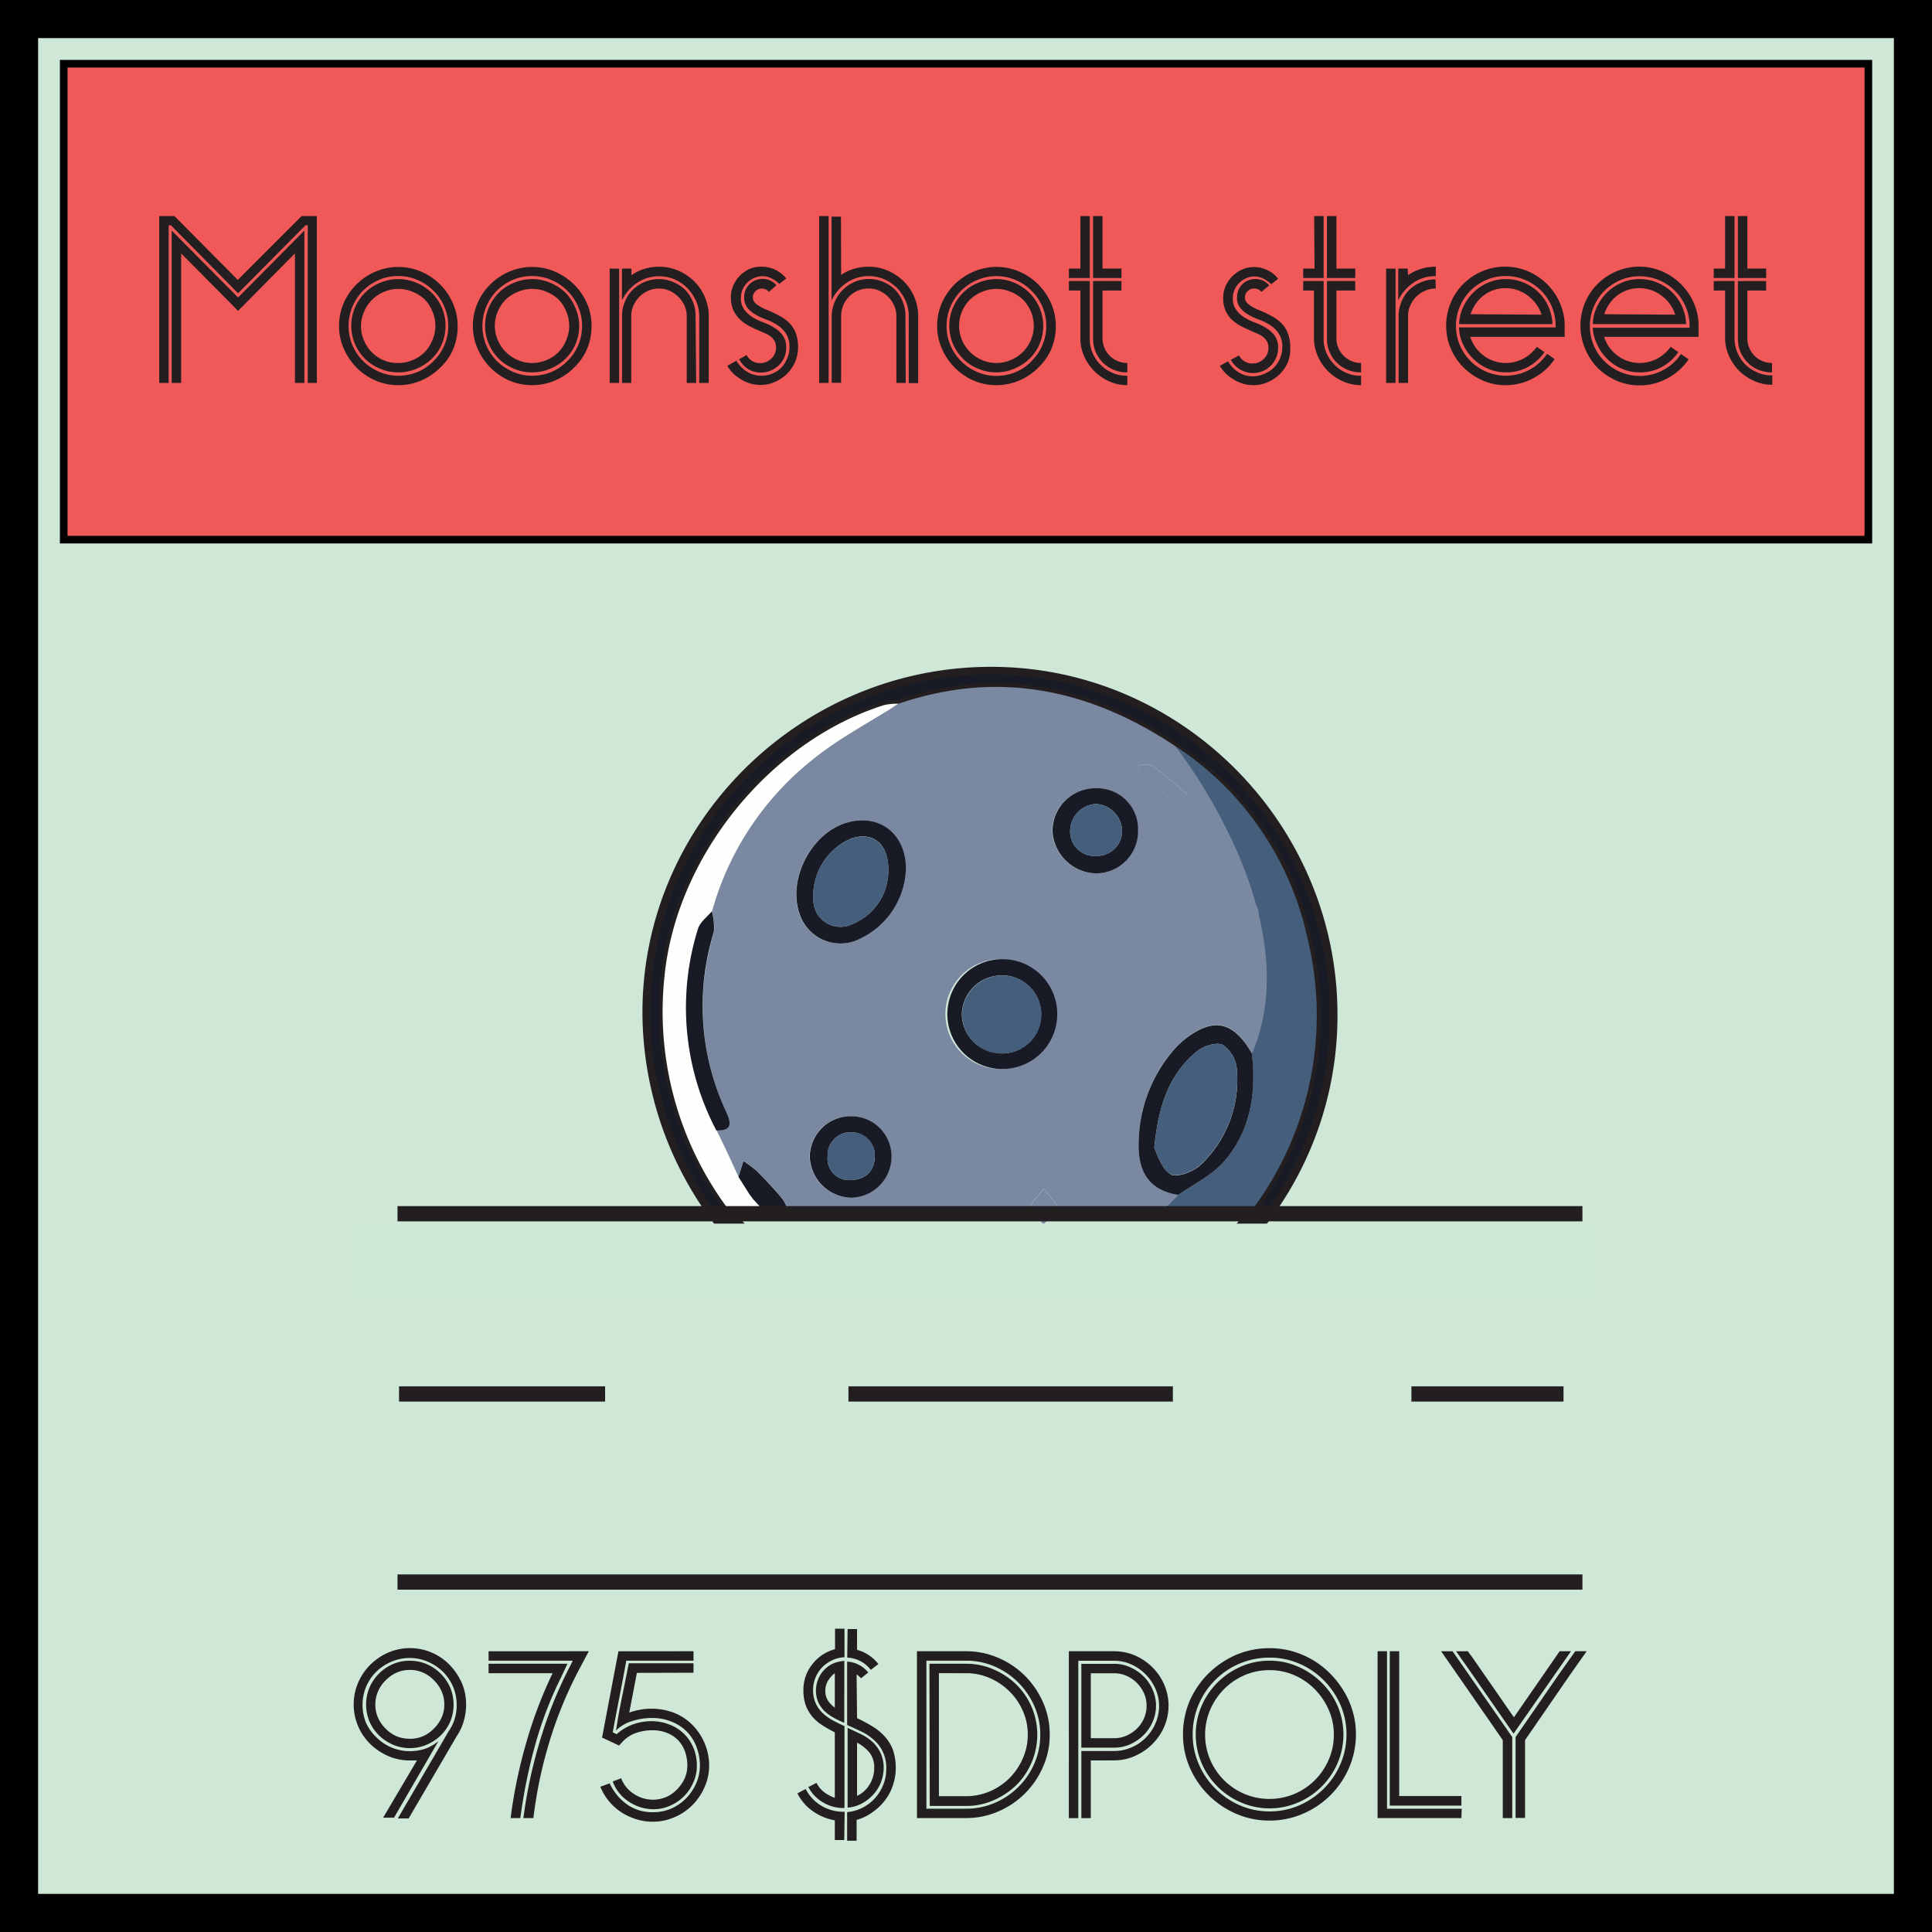 <svg xmlns="http://www.w3.org/2000/svg" viewBox="0 0 253.51 253.51"><rect x="0" y="0" width="253.51" height="253.51" fill="#333333" stroke="none"/><defs><style>.cls-1{fill:#cfe7d7;stroke-width:5px;}.cls-1,.cls-3{stroke:#000;}.cls-2{fill:#f15959;}.cls-3,.cls-4{fill:none;}.cls-4,.cls-5{stroke:#231f20;stroke-miterlimit:10;}.cls-4{stroke-width:2px;}.cls-5,.cls-9{fill:#181a26;}.cls-6{fill:#7a88a2;}.cls-7{fill:#455e7b;}.cls-8{fill:#fefefd;}.cls-10{fill:#cfe9d9;}.cls-11{fill:#231f20;}</style></defs><g id="Layer_2" data-name="Layer 2"><g id="Layer_1-2" data-name="Layer 1"><rect class="cls-1" x="2.5" y="2.5" width="248.51" height="248.51"/><rect class="cls-2" x="8.36" y="8.36" width="236.8" height="62.45"/><rect class="cls-3" x="8.36" y="8.36" width="236.8" height="62.45"/><line class="cls-4" x1="52.16" y1="207.59" x2="207.64" y2="207.59"/><line class="cls-4" x1="185.2" y1="182.91" x2="205.16" y2="182.91"/><line class="cls-4" x1="52.36" y1="182.91" x2="79.4" y2="182.91"/><line class="cls-4" x1="111.33" y1="182.91" x2="153.9" y2="182.91"/><path class="cls-5" d="M129.87,88c-24.77.09-45.12,20.35-45.07,44.9A45.44,45.44,0,0,0,94,160.13h2.7a43.38,43.38,0,0,1-9.46-31.94C88.73,112.4,101,97.25,116,92.52a7.83,7.83,0,0,1,1.89-.18C131,87.88,143,90.41,154.28,98a40.3,40.3,0,0,1,17.35,25.29,42.63,42.63,0,0,1-8.4,36.89h2.69A44.41,44.41,0,0,0,175,133C174.91,108.2,154.54,87.88,129.87,88Z"/><path class="cls-6" d="M164.82,124.41l.06-2.66c-.57-.51-1.47-.92-1.67-1.56a31.15,31.15,0,0,0-13-17.93c-.51-.35-.66-1.23-1-1.87.73,0,1.67-.17,2.15.2,2.6,2,5.09,4.24,7.62,6.38-1.17-2.11-2.36-4.22-3.5-6.36-.46-.86-.79-1.78-1.19-2.66C143,90.41,131,87.88,117.9,92.34c-3.78,2.42-7.85,4.53-11.31,7.35a38.56,38.56,0,0,0-13.17,19.88,8,8,0,0,1,.29,2.71A32.84,32.84,0,0,0,95.33,146c.68,1.45.64,2.38-1.3,2.31,1,2,1.92,4,2.86,6.07.22-.68.44-1.36.66-2.07a12.42,12.42,0,0,1,1.76,1.35,45.7,45.7,0,0,1,3.41,3.69,7.54,7.54,0,0,1,.84,1.94,18.05,18.05,0,0,1-2.13-.22,8.14,8.14,0,0,1-1.68-.75c.29.59.51,1.21.82,1.78H136.4c-.55-.5-1.15-1-1.23-1.58s.9-1.37,1.78-2.55c.9,1.21,1.91,2,1.8,2.57a2.26,2.26,0,0,1-.72,1.08,2,2,0,0,0-.29.24,3.7,3.7,0,0,1-.29.24h13.79c1.13-1.1,2.23-2.24,3.37-3.34-3.67-.6-5.39-2.82-5.19-7.19a19,19,0,0,1,4.9-12.17,11.86,11.86,0,0,1,2.27-1.85c3.17-2,5.43-1.18,7.68,2.64q.25-3.09.55-6.15c-.33-.29-.95-.58-.95-.88-.07-2.05,0-4.12.07-6.16C164,124.81,164.51,124.61,164.82,124.41ZM129,98.81a3.91,3.91,0,0,1,2.62-2.47c.87-.08,1.93,1.28,2.9,2,0,.4,0,.77,0,1.17-1,.66-2,1.78-3,1.89A2.16,2.16,0,0,1,129,98.81Zm1,4.9c.71,1.23,1.43,1.94,1.39,2.58a2.17,2.17,0,0,1-1.61,1.32c-.57,0-1.49-1-1.47-1.5S129.18,104.86,130,103.71Zm-18.25,53.45a5.58,5.58,0,0,1-5.53-5.37,5.37,5.37,0,0,1,5.48-5.32,5.27,5.27,0,0,1,5.24,5.28A5.41,5.41,0,0,1,111.79,157.16Zm-4.12-24.83c.11-.84,1.19-1.54,1.85-2.29.68.64,1.87,1.28,1.94,2s-.88,1.67-1.81,3.19C108.64,133.8,107.56,133,107.67,132.33Zm4.45-8.84a5.64,5.64,0,0,1-7.15-3.43c-1.7-4.6,1.51-10.87,6.27-12.15,4.22-1.14,7.58,1.52,7.63,6A10.53,10.53,0,0,1,112.12,123.49Zm19.18,16.78a7.21,7.21,0,1,1,7.21-7.24A7,7,0,0,1,131.3,140.27Zm12.55-25.67a5.86,5.86,0,0,1-5.74-5.5,5.61,5.61,0,0,1,5.7-5.67,5.36,5.36,0,0,1,5.52,5.52A5.53,5.53,0,0,1,143.85,114.6Z"/><path class="cls-7" d="M163.23,160.13h-12c1.13-1.1,2.23-2.24,3.37-3.34,2-1.41,4.33-2.51,5.92-4.29,3.58-4,4.33-9,3.74-14.28q.25-3.09.55-6.15c1.49-1.68,1.49-5.9,0-7.66l.06-2.66c.07-.84.42-1.8.13-2.49-1.43-3.43-3-6.77-4.57-10.14-.18-.24-.33-.5-.51-.74-.33-.49-.63-1-1-1.46v0c-1.17-2.11-2.36-4.22-3.5-6.36-.46-.86-.79-1.78-1.19-2.66a40.3,40.3,0,0,1,17.35,25.29A42.63,42.63,0,0,1,163.23,160.13Z"/><path class="cls-8" d="M117.9,92.34c-3.78,2.42-7.85,4.53-11.31,7.35a38.56,38.56,0,0,0-13.17,19.88c-.62.77-1.54,1.43-1.8,2.29A34.72,34.72,0,0,0,94,148.34c1,2,1.92,4,2.86,6.07l1.46,2.29c.15.2.33.4.48.59l.9,1,0,0c.29.59.51,1.21.82,1.78H96.65a43.38,43.38,0,0,1-9.46-31.94C88.73,112.4,101,97.25,116,92.52A7.83,7.83,0,0,1,117.9,92.34Z"/><path class="cls-9" d="M164.27,138.22c-2.25-3.82-4.51-4.62-7.68-2.64a11.86,11.86,0,0,0-2.27,1.85,19,19,0,0,0-4.9,12.17c-.2,4.37,1.52,6.59,5.19,7.19,2-1.41,4.33-2.51,5.92-4.29C164.11,148.47,164.86,143.46,164.27,138.22Zm-6.65,14.56c-.94.95-3.21,1.81-4,1.32-1.25-.77-1.76-2.72-2.16-3.45C152,145.06,153.4,141,157,138c.86-.71,2.55-1.3,3.41-.91a4.22,4.22,0,0,1,1.87,3.08A15.31,15.31,0,0,1,157.62,152.78Z"/><path class="cls-9" d="M111.24,107.91c-4.76,1.28-8,7.55-6.27,12.15a5.64,5.64,0,0,0,7.15,3.43,10.53,10.53,0,0,0,6.75-9.57C118.82,109.43,115.46,106.77,111.24,107.91Zm.68,13.31a3.56,3.56,0,0,1-5.19-3,8.24,8.24,0,0,1,4.92-8.18c2.88-1,4.93.68,4.91,4.07A7.53,7.53,0,0,1,111.92,121.22Z"/><path class="cls-9" d="M131.21,125.86a7.21,7.21,0,0,0,.09,14.41,7.21,7.21,0,1,0-.09-14.41Zm0,12.32a5.14,5.14,0,0,1-5-5.19,5.22,5.22,0,0,1,5.16-5,5.12,5.12,0,1,1-.17,10.23Z"/><path class="cls-9" d="M94,148.33a34.57,34.57,0,0,1-2.41-26.46c.26-.87,1.19-1.53,1.81-2.29a7.7,7.7,0,0,1,.27,2.69A32.78,32.78,0,0,0,95.34,146C96,147.48,96,148.4,94,148.33Z"/><path class="cls-9" d="M143.81,103.43a5.61,5.61,0,0,0-5.7,5.67,5.86,5.86,0,0,0,5.74,5.5,5.53,5.53,0,0,0,5.48-5.65A5.36,5.36,0,0,0,143.81,103.43Zm.09,8.88a3.2,3.2,0,0,1-3.48-3.19,3.59,3.59,0,0,1,3.39-3.63,3.66,3.66,0,0,1,3.43,3.44A3.29,3.29,0,0,1,143.9,112.31Z"/><path class="cls-9" d="M111.74,146.47a5.37,5.37,0,0,0-5.48,5.32,5.58,5.58,0,0,0,5.53,5.37,5.41,5.41,0,0,0,5.19-5.41A5.27,5.27,0,0,0,111.74,146.47Zm-.48,8.38a2.83,2.83,0,0,1-2.66-3.14,3,3,0,0,1,3.27-3.13,3.06,3.06,0,0,1,2.91,3.32C114.69,153.69,113.57,154.9,111.26,154.85Z"/><path class="cls-6" d="M160.44,109.12c1.55,3.37,3.15,6.72,4.58,10.13.29.69-.08,1.66-.15,2.5-.56-.51-1.47-.93-1.65-1.56a31.21,31.21,0,0,0-13.06-17.93c-.51-.34-.64-1.24-.95-1.88.72.06,1.66-.16,2.14.21,2.6,2,5.09,4.24,7.62,6.38v0l1,1.48,0,0Z"/><path class="cls-9" d="M134.51,99.49c-1,.67-2,1.77-3,1.9A2.16,2.16,0,0,1,129,98.81a3.88,3.88,0,0,1,2.61-2.46c.88-.1,1.94,1.26,2.92,2Z"/><path class="cls-9" d="M98.34,156.7l-1.44-2.28c.22-.69.44-1.38.65-2.07a14.61,14.61,0,0,1,1.77,1.33c1.18,1.19,2.34,2.41,3.4,3.71a7.55,7.55,0,0,1,.84,1.92,15.06,15.06,0,0,1-2.14-.21,9.55,9.55,0,0,1-1.67-.74v0l-.92-1h0Z"/><path class="cls-6" d="M164.82,124.41c1.5,1.76,1.49,6,0,7.65-.33-.29-.94-.57-.95-.87-.06-2.05,0-4.11.08-6.17C164,124.81,164.51,124.61,164.82,124.41Z"/><path class="cls-9" d="M109.65,135.22c-1-1.41-2.08-2.24-2-2.9.12-.83,1.19-1.53,1.85-2.29.69.66,1.88,1.28,1.93,2S110.56,133.7,109.65,135.22Z"/><path class="cls-6" d="M138.75,158.57a2.26,2.26,0,0,1-.72,1.08,2,2,0,0,0-.29.24,3.7,3.7,0,0,1-.29.24l-.26.27a1.45,1.45,0,0,0-.26.24c-.16-.18-.36-.35-.53-.51-.55-.5-1.15-1-1.23-1.58s.9-1.37,1.78-2.55C137.85,157.21,138.86,158,138.75,158.57Z"/><path class="cls-9" d="M130.05,103.72c.7,1.22,1.43,1.93,1.37,2.57a2.07,2.07,0,0,1-1.61,1.31c-.55,0-1.48-1-1.46-1.49S129.19,104.85,130.05,103.72Z"/><path class="cls-6" d="M160,108.41l-1-1.48Z"/><path class="cls-6" d="M160.44,109.12l-.51-.74Z"/><path class="cls-6" d="M98.82,157.29l.92,1Z"/><path class="cls-6" d="M98.34,156.7l.49.6Z"/><path class="cls-7" d="M151.46,150.65C152,145.05,153.4,141,157,138c.88-.71,2.56-1.29,3.43-.92a4.22,4.22,0,0,1,1.85,3.1,15.29,15.29,0,0,1-4.69,12.58c-.93.94-3.2,1.8-4,1.31C152.37,153.34,151.87,151.38,151.46,150.65Z"/><path class="cls-7" d="M116.57,114.14a7.58,7.58,0,0,1-4.65,7.09,3.58,3.58,0,0,1-5.2-3,8.21,8.21,0,0,1,4.93-8.18C114.54,109.07,116.58,110.75,116.57,114.14Z"/><path class="cls-7" d="M126.24,133a5.23,5.23,0,0,1,5.18-5,5.12,5.12,0,1,1-.19,10.23A5.14,5.14,0,0,1,126.24,133Z"/><path class="cls-7" d="M147.24,108.93a3.3,3.3,0,0,1-3.34,3.39,3.2,3.2,0,0,1-3.48-3.19,3.57,3.57,0,0,1,3.39-3.64A3.67,3.67,0,0,1,147.24,108.93Z"/><path class="cls-7" d="M111.25,154.85a2.84,2.84,0,0,1-2.66-3.14,3,3,0,0,1,3.28-3.13,3,3,0,0,1,2.9,3.32C114.69,153.68,113.58,154.89,111.25,154.85Z"/><polyline class="cls-4" points="52.16 159.26 93.95 159.26 96.65 159.26 100.57 159.26 136.4 159.26 137.45 159.26 151.25 159.26 163.23 159.26 165.92 159.26 207.64 159.26"/><path class="cls-6" d="M112.94,129s-6.06-1.3-6.28-.8-3.8,6-3.1,7,6.64,5.37,8,5.53,3.85-6.21,3.85-6.21Z"/><path class="cls-6" d="M139.09,97.07s-9.18-2.92-9.75-2.52-5,3.41-4.71,7.47.81,7.88,2.6,8.12,5.54-.73,7.93-3.9S139.09,97.07,139.09,97.07Z"/><path class="cls-6" d="M154.28,98s17.71,22.24,10,40.27Z"/><rect class="cls-10" x="46.08" y="160.56" width="163.24" height="9.44"/><path class="cls-11" d="M39.58,28.35h2v21.9H40.38V29.56h-.29l-8.85,8.92-8.82-8.92h-.29V50.25H20.89V28.35h2l8.31,8.38Zm-.88,21.9v-17l-7.46,7.54-7.47-7.54v17H22.53v-20l8.71,8.79,8.7-8.79v20Z"/><path class="cls-11" d="M57.76,48.25a8,8,0,0,1-2.52,1.69,7.56,7.56,0,0,1-3,.6,7.44,7.44,0,0,1-3-.62,8.05,8.05,0,0,1-2.46-1.69,8.27,8.27,0,0,1-1.67-2.48,7.24,7.24,0,0,1-.62-3,7.35,7.35,0,0,1,.62-3,7.88,7.88,0,0,1,1.69-2.46,8,8,0,0,1,2.48-1.65,7.44,7.44,0,0,1,3-.61,7.52,7.52,0,0,1,3,.62,8.23,8.23,0,0,1,2.48,1.68,7.91,7.91,0,0,1,1.67,2.48,7.24,7.24,0,0,1,.62,3,7.77,7.77,0,0,1-.58,3A7.41,7.41,0,0,1,57.76,48.25Zm-.88-.87a6.17,6.17,0,0,0,1.42-2.06,6.5,6.5,0,0,0-1.4-7.15,6.61,6.61,0,0,0-2.09-1.42,6.3,6.3,0,0,0-2.55-.53,6.37,6.37,0,0,0-2.54.51,6.7,6.7,0,0,0-2.07,1.4,6.6,6.6,0,0,0-1.39,7.21,6.74,6.74,0,0,0,1.42,2.07,6.87,6.87,0,0,0,2.08,1.38,6.25,6.25,0,0,0,2.5.51,6.44,6.44,0,0,0,2.57-.51A6.36,6.36,0,0,0,56.88,47.38Zm-4.62,1.48a5.94,5.94,0,0,1-2.41-.49,6,6,0,0,1-2-1.33,6.37,6.37,0,0,1-1.29-1.95,6.09,6.09,0,0,1,0-4.69,6.26,6.26,0,0,1,1.29-1.95,6,6,0,0,1,2-1.33,6.08,6.08,0,0,1,4.83,0,6.25,6.25,0,0,1,2,1.33,6,6,0,0,1,1.31,1.95,5.82,5.82,0,0,1,.47,2.34,6,6,0,0,1-1.78,4.32,6.34,6.34,0,0,1-2,1.31A5.89,5.89,0,0,1,52.26,48.86Zm0-1.23a4.73,4.73,0,0,0,1.91-.39,4.92,4.92,0,0,0,1.57-1.05,4.81,4.81,0,0,0,1-1.57,4.7,4.7,0,0,0,0-3.75,4.81,4.81,0,0,0-1-1.57,4.92,4.92,0,0,0-1.57-1,4.73,4.73,0,0,0-1.91-.39,4.66,4.66,0,0,0-1.88.39,4.85,4.85,0,0,0-2.62,2.62,4.7,4.7,0,0,0,0,3.75,4.85,4.85,0,0,0,2.62,2.62A4.66,4.66,0,0,0,52.26,47.63Z"/><path class="cls-11" d="M75.32,48.25a8,8,0,0,1-2.52,1.69,7.56,7.56,0,0,1-3,.6,7.44,7.44,0,0,1-3-.62,8.05,8.05,0,0,1-2.46-1.69,8.27,8.27,0,0,1-1.67-2.48,7.24,7.24,0,0,1-.62-3,7.35,7.35,0,0,1,.62-3,7.88,7.88,0,0,1,1.69-2.46,8,8,0,0,1,2.48-1.65,7.44,7.44,0,0,1,3-.61,7.52,7.52,0,0,1,3,.62,8.23,8.23,0,0,1,2.48,1.68A7.91,7.91,0,0,1,77,39.76a7.24,7.24,0,0,1,.62,3,7.77,7.77,0,0,1-.58,3A7.41,7.41,0,0,1,75.32,48.25Zm-.88-.87a6.17,6.17,0,0,0,1.42-2.06,6.5,6.5,0,0,0-1.4-7.15,6.61,6.61,0,0,0-2.09-1.42,6.3,6.3,0,0,0-2.55-.53,6.37,6.37,0,0,0-2.54.51,6.7,6.7,0,0,0-2.07,1.4,6.6,6.6,0,0,0-1.39,7.21,6.74,6.74,0,0,0,1.42,2.07,6.87,6.87,0,0,0,2.08,1.38,6.25,6.25,0,0,0,2.5.51,6.44,6.44,0,0,0,2.57-.51A6.36,6.36,0,0,0,74.44,47.38Zm-4.62,1.48a5.94,5.94,0,0,1-2.41-.49,6,6,0,0,1-2-1.33,6.37,6.37,0,0,1-1.29-1.95,6.09,6.09,0,0,1,0-4.69,6.26,6.26,0,0,1,1.29-1.95,6,6,0,0,1,2-1.33,6.08,6.08,0,0,1,4.83,0,6.25,6.25,0,0,1,2,1.33A6,6,0,0,1,75.5,40.4,5.82,5.82,0,0,1,76,42.74a6,6,0,0,1-1.78,4.32,6.34,6.34,0,0,1-2,1.31A5.89,5.89,0,0,1,69.82,48.86Zm0-1.23a4.73,4.73,0,0,0,1.91-.39,4.92,4.92,0,0,0,1.57-1.05,4.81,4.81,0,0,0,1-1.57,4.7,4.7,0,0,0,0-3.75,4.81,4.81,0,0,0-1-1.57,4.92,4.92,0,0,0-1.57-1,4.73,4.73,0,0,0-1.91-.39,4.66,4.66,0,0,0-1.88.39,4.92,4.92,0,0,0-1.57,1,4.81,4.81,0,0,0-1.05,1.57,4.7,4.7,0,0,0,0,3.75,4.81,4.81,0,0,0,1.05,1.57,4.92,4.92,0,0,0,1.57,1.05A4.66,4.66,0,0,0,69.82,47.63Z"/><path class="cls-11" d="M81.22,50.25H80v-15h1.24v15Zm1.64-14.14a5.9,5.9,0,0,1,1.73-.84A6.5,6.5,0,0,1,86.5,35a6.25,6.25,0,0,1,2.5.51,7.08,7.08,0,0,1,2.08,1.39,6.43,6.43,0,0,1,1.4,2.06A6.32,6.32,0,0,1,93,41.47v8.78H91.75V41.49a5,5,0,0,0-.42-2,5.66,5.66,0,0,0-1.13-1.67,5.2,5.2,0,0,0-1.66-1.15,5.24,5.24,0,0,0-5,.48,5.86,5.86,0,0,0-1.93,2.27V35.24h1.24Zm8.49,14.14H90.11V41.47a3.38,3.38,0,0,0-.29-1.38A3.86,3.86,0,0,0,89,38.94a3.81,3.81,0,0,0-1.14-.79,3.46,3.46,0,0,0-1.39-.29,3.53,3.53,0,0,0-1.42.29,3.86,3.86,0,0,0-1.15.79,4,4,0,0,0-.78,1.15,3.38,3.38,0,0,0-.29,1.38v8.78H81.62V41.47a4.81,4.81,0,0,1,.38-1.9,4.89,4.89,0,0,1,1-1.52,4.93,4.93,0,0,1,3.46-1.43,4.66,4.66,0,0,1,1.88.39,4.86,4.86,0,0,1,1.55,1,5.07,5.07,0,0,1,1,1.52,4.81,4.81,0,0,1,.38,1.9Z"/><path class="cls-11" d="M100.89,38.3a1.18,1.18,0,0,0-.94-.44A1.2,1.2,0,0,0,98.78,39a1,1,0,0,0,.2.62,1.87,1.87,0,0,0,.51.45,5.89,5.89,0,0,0,.64.37,5.31,5.31,0,0,0,.62.27,15.91,15.91,0,0,1,1.6.77,5.05,5.05,0,0,1,1.26.94,3.93,3.93,0,0,1,.82,1.32,5.15,5.15,0,0,1,.29,1.82,4.9,4.9,0,0,1-.38,1.91,5.12,5.12,0,0,1-1.06,1.57,5.17,5.17,0,0,1-1.59,1.07,4.67,4.67,0,0,1-1.93.4,4.8,4.8,0,0,1-2.49-.71A5,5,0,0,1,95.43,48L98,46.57l0,.07a1.91,1.91,0,0,0,1.75,1,2,2,0,0,0,1.48-.61,1.94,1.94,0,0,0,.6-1.43,1.74,1.74,0,0,0-.2-.86,2,2,0,0,0-.53-.6,3.09,3.09,0,0,0-.73-.42c-.26-.11-.53-.22-.8-.35-.51-.21-1-.45-1.44-.69A4.9,4.9,0,0,1,97,41.82a3.83,3.83,0,0,1-.79-1.17A4.15,4.15,0,0,1,95.9,39a3.78,3.78,0,0,1,.33-1.57,4.34,4.34,0,0,1,.87-1.27,4.23,4.23,0,0,1,1.28-.88A3.78,3.78,0,0,1,100,35a4.08,4.08,0,0,1,3.17,1.54l-.92.72a3.18,3.18,0,0,0-1-.72,2.49,2.49,0,0,0-1.18-.3,2.72,2.72,0,0,0-1.12.24,3.06,3.06,0,0,0-.91.62,2.91,2.91,0,0,0-.6.89,2.83,2.83,0,0,0-.22,1.09,2.45,2.45,0,0,0,.44,1.54,3.89,3.89,0,0,0,1.09,1,8,8,0,0,0,1.44.69,8,8,0,0,1,1.44.71,3.94,3.94,0,0,1,1.09,1,2.64,2.64,0,0,1,.44,1.62,3.12,3.12,0,0,1-1,2.32,3.35,3.35,0,0,1-4,.47A3.4,3.4,0,0,1,97,47.15l-.37.19A4.23,4.23,0,0,0,98,48.76a3.51,3.51,0,0,0,1.91.54,3.63,3.63,0,0,0,1.46-.29,3.38,3.38,0,0,0,1.18-.8A3.93,3.93,0,0,0,103.3,47a3.58,3.58,0,0,0,.29-1.43,3.22,3.22,0,0,0-.44-1.77,3.72,3.72,0,0,0-1.09-1.11,7,7,0,0,0-1.44-.73,9.53,9.53,0,0,1-1.44-.66,3.7,3.7,0,0,1-1.09-.89,2.13,2.13,0,0,1-.44-1.4,2.32,2.32,0,0,1,.69-1.71,2.35,2.35,0,0,1,1.72-.7,2.33,2.33,0,0,1,1.82.84Z"/><path class="cls-11" d="M108.73,50.25h-1.24V28.35h1.24v21.9Zm1.64-14.17a5.85,5.85,0,0,1,1.73-.82A6.79,6.79,0,0,1,114,35a6.23,6.23,0,0,1,2.49.51,7,7,0,0,1,2.08,1.39,6.41,6.41,0,0,1,1.91,4.59v8.78h-1.24V41.47a5.13,5.13,0,0,0-.41-2,5.84,5.84,0,0,0-1.13-1.68,5.46,5.46,0,0,0-1.66-1.14,5.21,5.21,0,0,0-5,.49,5.84,5.84,0,0,0-1.93,2.29v-11h1.24Zm8.48,14.17h-1.23V41.47a3.23,3.23,0,0,0-.3-1.38,3.66,3.66,0,0,0-.78-1.15,3.86,3.86,0,0,0-1.15-.79,3.41,3.41,0,0,0-1.38-.29,3.46,3.46,0,0,0-2.53,1,3.62,3.62,0,0,0-1.11,2.55v8.82h-1.24V41.43a5,5,0,0,1,.42-1.86A4.9,4.9,0,0,1,112.11,37a4.86,4.86,0,0,1,5.32,1,4.73,4.73,0,0,1,1,1.52,4.64,4.64,0,0,1,.38,1.9Z"/><path class="cls-11" d="M136.23,48.25a8,8,0,0,1-2.51,1.69,7.64,7.64,0,0,1-3,.6,7.44,7.44,0,0,1-3-.62,7.89,7.89,0,0,1-2.45-1.69,8.11,8.11,0,0,1-1.68-2.48,7.4,7.4,0,0,1-.62-3,7.51,7.51,0,0,1,.62-3,8.05,8.05,0,0,1,1.69-2.46,8.15,8.15,0,0,1,2.48-1.65,7.6,7.6,0,0,1,6,0,8.11,8.11,0,0,1,2.48,1.68,7.93,7.93,0,0,1,1.68,2.48,7.4,7.4,0,0,1,.62,3,7.78,7.78,0,0,1-.59,3A7.41,7.41,0,0,1,136.23,48.25Zm-.87-.87a6.49,6.49,0,0,0,1.42-7.14,6.45,6.45,0,0,0-1.41-2.07,6.61,6.61,0,0,0-2.09-1.42,6.46,6.46,0,0,0-5.08,0,6.74,6.74,0,0,0-2.08,1.4,6.56,6.56,0,0,0-1.4,2.09,6.44,6.44,0,0,0-.51,2.54,6.21,6.21,0,0,0,.53,2.58,6.41,6.41,0,0,0,1.42,2.07,6.7,6.7,0,0,0,2.07,1.38,6.28,6.28,0,0,0,2.5.51,6.37,6.37,0,0,0,4.63-1.92Zm-4.63,1.48a5.89,5.89,0,0,1-2.4-.49,5.82,5.82,0,0,1-2-1.33,6.22,6.22,0,0,1-1.3-1.95,6.09,6.09,0,0,1,0-4.69,6.11,6.11,0,0,1,1.3-1.95,5.82,5.82,0,0,1,2-1.33,6.06,6.06,0,0,1,4.82,0,6.25,6.25,0,0,1,1.95,1.33,6.12,6.12,0,0,1,1.79,4.29,5.93,5.93,0,0,1-.48,2.39,5.74,5.74,0,0,1-1.31,1.93,6.23,6.23,0,0,1-2,1.31A5.89,5.89,0,0,1,130.73,48.86Zm0-1.23a4.69,4.69,0,0,0,1.91-.39,4.81,4.81,0,0,0,1.57-1.05,5,5,0,0,0,1.06-1.57,4.82,4.82,0,0,0,0-3.75,5,5,0,0,0-1.06-1.57,4.81,4.81,0,0,0-1.57-1,4.8,4.8,0,0,0-3.79,0,4.87,4.87,0,0,0-1.56,1,5,5,0,0,0-1.06,1.57,4.82,4.82,0,0,0,0,3.75,5,5,0,0,0,1.06,1.57,4.87,4.87,0,0,0,1.56,1.05A4.66,4.66,0,0,0,130.73,47.63Z"/><path class="cls-11" d="M141.77,28.35H143v8.13h-2.74V35.24h1.5ZM143,36.88v7.58a4.72,4.72,0,0,0,.36,1.84,4.94,4.94,0,0,0,2.48,2.56,4.43,4.43,0,0,0,1.82.44h.26v1.24a5.69,5.69,0,0,1-2.35-.49,6.5,6.5,0,0,1-3.32-3.32,5.69,5.69,0,0,1-.49-2.35V38.12h-1.5V36.88Zm.43-.4V28.35h1.24v6.89h2.48v1.24Zm4.27,12.38a4.43,4.43,0,0,1-1.66-.38,4.35,4.35,0,0,1-1.37-.94,4.58,4.58,0,0,1-.91-1.39,4.32,4.32,0,0,1-.33-1.69V36.88h3.72v1.24h-2.48v6.26a3.24,3.24,0,0,0,3.25,3.25v1.23Z"/><path class="cls-11" d="M165.52,38.3a1.18,1.18,0,0,0-1-.44,1.14,1.14,0,0,0-.82.35,1.11,1.11,0,0,0-.34.82.94.94,0,0,0,.2.62,1.87,1.87,0,0,0,.51.45,5.07,5.07,0,0,0,.64.37,5.21,5.21,0,0,0,.61.27,15.12,15.12,0,0,1,1.61.77,5.19,5.19,0,0,1,1.25.94,3.64,3.64,0,0,1,.82,1.32,4.92,4.92,0,0,1,.3,1.82A4.73,4.73,0,0,1,169,47.5a4.92,4.92,0,0,1-1.05,1.57,5.17,5.17,0,0,1-1.59,1.07,4.7,4.7,0,0,1-1.93.4,4.78,4.78,0,0,1-2.49-.71A5,5,0,0,1,160.06,48l2.55-1.38,0,.07a1.9,1.9,0,0,0,1.75,1,2,2,0,0,0,1.48-.61,1.94,1.94,0,0,0,.6-1.43,1.74,1.74,0,0,0-.2-.86,2.16,2.16,0,0,0-.53-.6,3.09,3.09,0,0,0-.73-.42c-.27-.11-.53-.22-.8-.35-.51-.21-1-.45-1.44-.69a5.18,5.18,0,0,1-1.17-.85,3.8,3.8,0,0,1-.78-1.17,4.15,4.15,0,0,1-.29-1.62,3.78,3.78,0,0,1,.33-1.57,4.34,4.34,0,0,1,.87-1.27,4.23,4.23,0,0,1,1.28-.88,3.7,3.7,0,0,1,1.56-.33,4,4,0,0,1,1.79.42,3.79,3.79,0,0,1,1.38,1.12l-.91.72a3.45,3.45,0,0,0-1-.72,2.5,2.5,0,0,0-1.19-.3,2.64,2.64,0,0,0-1.11.24,3.06,3.06,0,0,0-.91.62,2.91,2.91,0,0,0-.6.89,2.66,2.66,0,0,0-.22,1.09,2.45,2.45,0,0,0,.44,1.54,3.75,3.75,0,0,0,1.09,1,8,8,0,0,0,1.44.69,8,8,0,0,1,1.44.71,3.94,3.94,0,0,1,1.09,1,2.71,2.71,0,0,1,.44,1.62,3.29,3.29,0,0,1-5,2.79,3.4,3.4,0,0,1-1.2-1.24l-.37.19a4.23,4.23,0,0,0,1.37,1.42,3.51,3.51,0,0,0,1.91.54A3.63,3.63,0,0,0,166,49a3.47,3.47,0,0,0,1.18-.8,3.93,3.93,0,0,0,.79-1.19,3.58,3.58,0,0,0,.29-1.43,3.22,3.22,0,0,0-.44-1.77,3.84,3.84,0,0,0-1.09-1.11,7,7,0,0,0-1.44-.73,9.1,9.1,0,0,1-1.44-.66,3.7,3.7,0,0,1-1.09-.89,2.08,2.08,0,0,1-.44-1.4,2.37,2.37,0,0,1,2.4-2.41,2.3,2.3,0,0,1,1.82.84Z"/><path class="cls-11" d="M172.44,28.35h1.24v8.13H171V35.24h1.49Zm1.24,8.53v7.58a4.55,4.55,0,0,0,.37,1.84,5,5,0,0,0,2.47,2.56,4.47,4.47,0,0,0,1.82.44h.26v1.24a5.69,5.69,0,0,1-2.35-.49,6.52,6.52,0,0,1-2-1.35,6.4,6.4,0,0,1-1.35-2,5.85,5.85,0,0,1-.49-2.35V38.12H171V36.88Zm.44-.4V28.35h1.24v6.89h2.47v1.24Zm4.26,12.38a4.47,4.47,0,0,1-1.66-.38,4.3,4.3,0,0,1-1.36-.94,4.4,4.4,0,0,1-.91-1.39,4.32,4.32,0,0,1-.33-1.69V36.88h3.71v1.24h-2.47v6.26a3.23,3.23,0,0,0,3.24,3.25v1.23Z"/><path class="cls-11" d="M183.12,50.25h-1.24v-15h1.24v15Zm1.64-14.14a5.9,5.9,0,0,1,1.73-.84A6.45,6.45,0,0,1,188.4,35v1.24a5,5,0,0,0-3,.9,5.86,5.86,0,0,0-1.93,2.27V35.24h1.24Zm3.64,1.75a3.53,3.53,0,0,0-1.42.29,3.86,3.86,0,0,0-1.15.79,3.66,3.66,0,0,0-.78,1.15,3.22,3.22,0,0,0-.29,1.38v8.78h-1.24V41.47a4.81,4.81,0,0,1,.38-1.9,4.89,4.89,0,0,1,1-1.52,4.75,4.75,0,0,1,1.55-1,4.69,4.69,0,0,1,1.91-.39Z"/><path class="cls-11" d="M192.92,44.2a5,5,0,0,0,1.78,2.48,4.89,4.89,0,0,0,5.19.38,5.24,5.24,0,0,0,1.77-1.55l1,.7a6.47,6.47,0,0,1-2.13,1.93,5.92,5.92,0,0,1-2.93.72,5.71,5.71,0,0,1-2.33-.47,6.13,6.13,0,0,1-1.91-1.27A6.47,6.47,0,0,1,192,45.24a5.58,5.58,0,0,1-.55-2.28h12.68v-.21a6.54,6.54,0,0,0-6.56-6.53,6.32,6.32,0,0,0-2.53.51,6.74,6.74,0,0,0-2.08,1.4,6.56,6.56,0,0,0-1.4,2.09,6.44,6.44,0,0,0-.51,2.54,6.21,6.21,0,0,0,.53,2.58A6.41,6.41,0,0,0,193,47.41a6.7,6.7,0,0,0,2.07,1.38,6.5,6.5,0,0,0,5.65-.29A6.37,6.37,0,0,0,203,46.42l1,.7a7.79,7.79,0,0,1-2.81,2.51,7.59,7.59,0,0,1-3.64.91,7.35,7.35,0,0,1-3-.62,8.39,8.39,0,0,1-2.48-1.67,7.91,7.91,0,0,1-1.69-2.48,7.57,7.57,0,0,1-.62-3,7.72,7.72,0,0,1,.58-3,7.63,7.63,0,0,1,1.68-2.52h0a7.61,7.61,0,0,1,2.51-1.67,7.69,7.69,0,0,1,3-.59,7.49,7.49,0,0,1,3,.62,8.11,8.11,0,0,1,2.48,1.68,7.93,7.93,0,0,1,1.68,2.48,7.4,7.4,0,0,1,.62,3V44.2Zm-1.46-1.67a5.58,5.58,0,0,1,.55-2.28,6.47,6.47,0,0,1,1.33-1.88,6.13,6.13,0,0,1,1.91-1.27,5.72,5.72,0,0,1,2.33-.48,6,6,0,0,1,2.39.48,6,6,0,0,1,3.22,3.15,5.88,5.88,0,0,1,.51,2.28Zm10.82-1.24a5,5,0,0,0-1.79-2.48,4.76,4.76,0,0,0-2.91-1,4.67,4.67,0,0,0-3.42,1.42h0a5.24,5.24,0,0,0-1.2,2Z"/><path class="cls-11" d="M210.48,44.2a5,5,0,0,0,1.78,2.48,4.89,4.89,0,0,0,5.19.38,5.24,5.24,0,0,0,1.77-1.55l1,.7a6.28,6.28,0,0,1-2.13,1.93,5.92,5.92,0,0,1-2.93.72,5.71,5.71,0,0,1-2.33-.47,6.13,6.13,0,0,1-1.91-1.27,6.47,6.47,0,0,1-1.33-1.88A5.58,5.58,0,0,1,209,43H221.7v-.21a6.4,6.4,0,0,0-.51-2.54,6.56,6.56,0,0,0-6.05-4,6.32,6.32,0,0,0-2.53.51,6.74,6.74,0,0,0-2.08,1.4,6.56,6.56,0,0,0-1.4,2.09,6.44,6.44,0,0,0-.51,2.54,6.49,6.49,0,0,0,1.95,4.65,6.82,6.82,0,0,0,2.07,1.38,6.5,6.5,0,0,0,5.65-.29,6.37,6.37,0,0,0,2.28-2.08l1,.7a7.71,7.71,0,0,1-2.81,2.51,7.59,7.59,0,0,1-3.64.91,7.35,7.35,0,0,1-3-.62,8.39,8.39,0,0,1-2.48-1.67A7.91,7.91,0,0,1,208,45.77a7.57,7.57,0,0,1-.62-3,7.91,7.91,0,0,1,.58-3,7.63,7.63,0,0,1,1.68-2.52h0a7.61,7.61,0,0,1,2.51-1.67,7.69,7.69,0,0,1,2.95-.59,7.49,7.49,0,0,1,3,.62,8.11,8.11,0,0,1,2.48,1.68,7.93,7.93,0,0,1,1.68,2.48,7.4,7.4,0,0,1,.62,3V44.2ZM209,42.53a5.58,5.58,0,0,1,.55-2.28,6.47,6.47,0,0,1,1.33-1.88,6.13,6.13,0,0,1,1.91-1.27,5.72,5.72,0,0,1,2.33-.48,6,6,0,0,1,2.39.48,6,6,0,0,1,3.22,3.15,5.88,5.88,0,0,1,.51,2.28Zm10.82-1.24a5,5,0,0,0-1.78-2.48,4.81,4.81,0,0,0-2.92-1,4.67,4.67,0,0,0-3.42,1.42h0a5.24,5.24,0,0,0-1.2,2Z"/><path class="cls-11" d="M226.36,28.35h1.24v8.13h-2.73V35.24h1.49Zm1.24,8.53v7.58A4.72,4.72,0,0,0,228,46.3a5,5,0,0,0,1,1.51,4.82,4.82,0,0,0,1.47,1,4.47,4.47,0,0,0,1.82.44h.26v1.24a5.69,5.69,0,0,1-2.35-.49,6.52,6.52,0,0,1-2-1.35,6.4,6.4,0,0,1-1.35-2,5.69,5.69,0,0,1-.49-2.35V38.12h-1.49V36.88Zm.44-.4V28.35h1.24v6.89h2.47v1.24Zm4.26,12.38a4.47,4.47,0,0,1-1.66-.38,4.19,4.19,0,0,1-1.36-.94,4.61,4.61,0,0,1-.92-1.39,4.5,4.5,0,0,1-.32-1.69V36.88h3.71v1.24h-2.47v6.26a3.23,3.23,0,0,0,3.24,3.25v1.23Z"/><path class="cls-11" d="M54.71,231l-.47,0H53.8a7,7,0,0,1-2.86-.58,8,8,0,0,1-2.35-1.57,7.29,7.29,0,0,1-1.6-8.05,7.62,7.62,0,0,1,1.59-2.35,7.76,7.76,0,0,1,2.35-1.6,7.25,7.25,0,0,1,5.73,0,7.28,7.28,0,0,1,2.33,1.6,8,8,0,0,1,1.59,2.35,7,7,0,0,1,.58,2.87,7.48,7.48,0,0,1-.29,2.09,6.66,6.66,0,0,1-.91,2l-6.34,10.85H52.2l6.67-11.44a5.82,5.82,0,0,0,1.05-3.45,5.93,5.93,0,0,0-.47-2.39,6.2,6.2,0,0,0-1.31-1.95,6.43,6.43,0,0,0-2-1.33,5.81,5.81,0,0,0-2.39-.49,5.89,5.89,0,0,0-2.4.49,6.4,6.4,0,0,0-2,1.33,6.2,6.2,0,0,0-1.31,1.95,6.29,6.29,0,0,0,0,4.77A6.2,6.2,0,0,0,49.43,228a6.15,6.15,0,0,0,4.37,1.78,6.25,6.25,0,0,0,2-.32,5.71,5.71,0,0,0,1.73-1l-5.83,10.05H50.27Zm-.91-13.08a5.49,5.49,0,0,1,2.21.45,5.91,5.91,0,0,1,3.06,3.06,5.83,5.83,0,0,1,0,4.49,5.84,5.84,0,0,1-1.24,1.8A6.18,6.18,0,0,1,56,228.93a5.49,5.49,0,0,1-2.21.45,5.6,5.6,0,0,1-2.24-.45,6.18,6.18,0,0,1-1.82-1.22,5.84,5.84,0,0,1-1.24-1.8,5.83,5.83,0,0,1,0-4.49,5.91,5.91,0,0,1,3.06-3.06A5.6,5.6,0,0,1,53.8,217.91Zm0,10.24a4.34,4.34,0,0,0,1.72-.35,4.54,4.54,0,0,0,1.42-1,4.68,4.68,0,0,0,1-1.42,4.17,4.17,0,0,0,.36-1.74,4.22,4.22,0,0,0-.36-1.73,4.62,4.62,0,0,0-1-1.44,4.48,4.48,0,0,0-1.42-1,4.22,4.22,0,0,0-1.73-.36,4.3,4.3,0,0,0-1.76.36,4.77,4.77,0,0,0-1.42,1,4.56,4.56,0,0,0-1,1.44,4.35,4.35,0,0,0-.36,1.75,4.17,4.17,0,0,0,.36,1.74,4.68,4.68,0,0,0,1,1.42,4.52,4.52,0,0,0,1.44,1A4.46,4.46,0,0,0,53.8,228.15Z"/><path class="cls-11" d="M64.11,217.91v-1.24H77.26l-1.12,2.11a53.37,53.37,0,0,0-4,9.62,57.89,57.89,0,0,0-2.15,10.16H68.67l.18-1.23a63.22,63.22,0,0,1,2.28-9.8A55.87,55.87,0,0,1,75,218.24l.15-.33Zm0,1.64v-1.24H74.46l-.84,1.79a50,50,0,0,0-3.28,8.45,69.31,69.31,0,0,0-1.89,8.78l-.18,1.23H67a64.57,64.57,0,0,1,2-9.7,57.55,57.55,0,0,1,3.51-9.31Z"/><path class="cls-11" d="M83.57,219.51l-1,5.21a8.59,8.59,0,0,1,2.92-.51,8,8,0,0,1,3,.56,7,7,0,0,1,2.39,1.59,7.66,7.66,0,0,1,1.58,2.39,7.34,7.34,0,0,1,.59,2.93,6.75,6.75,0,0,1-.61,2.84,7.71,7.71,0,0,1-1.6,2.35,7.31,7.31,0,0,1-2.35,1.58,7,7,0,0,1-2.84.59,7.19,7.19,0,0,1-2.15-.33,7.9,7.9,0,0,1-2-.93,7.31,7.31,0,0,1-1.6-1.44,7.46,7.46,0,0,1-1.13-1.89L80,234a7,7,0,0,0,2.3,2.79,5.75,5.75,0,0,0,3.42,1,5.81,5.81,0,0,0,2.39-.49A6.43,6.43,0,0,0,90,236,6.61,6.61,0,0,0,91.35,234a5.85,5.85,0,0,0,.49-2.35,6.82,6.82,0,0,0-.37-2.2,5.8,5.8,0,0,0-1.13-2,5.73,5.73,0,0,0-2-1.45,6.66,6.66,0,0,0-2.88-.57,8.4,8.4,0,0,0-2.5.4,5.11,5.11,0,0,0-2.13,1.24c.22-1.44.48-2.9.79-4.39s.6-3,.89-4.43H91v1.24Zm6.19-1.6H82.18c-.29,1.6-.59,3.17-.89,4.71s-.6,3.11-.89,4.69l.27.13a1.79,1.79,0,0,1,.24.12A6.59,6.59,0,0,1,83,226.29a7.09,7.09,0,0,1,2.46-.44,6.27,6.27,0,0,1,2.38.44A5.47,5.47,0,0,1,91,229.37a6.05,6.05,0,0,1,.44,2.31,5.29,5.29,0,0,1-.46,2.2,5.82,5.82,0,0,1-3.06,3.06,5.29,5.29,0,0,1-2.2.46,5.78,5.78,0,0,1-3.21-1,5.2,5.2,0,0,1-2.11-2.64l1.13-.43,0,.07a4.21,4.21,0,0,0,1.66,2,4.49,4.49,0,0,0,4.22.4,4.24,4.24,0,0,0,1.42-1,5.18,5.18,0,0,0,1-1.42,4.25,4.25,0,0,0,.36-1.75,5.46,5.46,0,0,0-.25-1.62,4,4,0,0,0-2.24-2.55,5.09,5.09,0,0,0-2.17-.42,6.4,6.4,0,0,0-2.1.36,4.33,4.33,0,0,0-1.76,1.17l-.44.47L79,228l2.15-11.33H91v1.24Z"/><path class="cls-11" d="M110.78,241.44h-1.24v-2.58a7.23,7.23,0,0,1-2.91-1.22,6.39,6.39,0,0,1-2-2.32l1.09-.58a5.38,5.38,0,0,0,2,2.17,5.63,5.63,0,0,0,3,.82h.11Zm-3.64-7.5a3.48,3.48,0,0,0,1,1.22,5.65,5.65,0,0,0,1.4.75v-8.6a17.1,17.1,0,0,1-1.64-.93,5.77,5.77,0,0,1-1.31-1.13,5,5,0,0,1-.86-1.48,5.76,5.76,0,0,1-.31-2,5.35,5.35,0,0,1,1.15-3.37,5.57,5.57,0,0,1,3-2v-2.69h1.24v3.75a4,4,0,0,0-1.58.38,4.71,4.71,0,0,0-1.32.91,4.35,4.35,0,0,0-.89,1.35,4.2,4.2,0,0,0-.33,1.66,4.08,4.08,0,0,0,.35,1.75,4.28,4.28,0,0,0,.91,1.27,6.12,6.12,0,0,0,1.31.95c.5.26,1,.52,1.55.76v10.75h-.11a5.14,5.14,0,0,1-2.73-.75,5,5,0,0,1-1.9-2Zm3.64-7.87c-.49-.22-1-.45-1.4-.69a5.58,5.58,0,0,1-1.19-.86,4,4,0,0,1-.82-1.15,4,4,0,0,1,0-3.06,3.85,3.85,0,0,1,.8-1.22,3.74,3.74,0,0,1,1.18-.82,4.33,4.33,0,0,1,1.44-.33Zm-1.24-6.52a3.53,3.53,0,0,0-.89,1,2.46,2.46,0,0,0-.35,1.3,2.3,2.3,0,0,0,.35,1.31,3.83,3.83,0,0,0,.89.91Zm1.68-5.79h1.24v2.73a4.89,4.89,0,0,1,1.56.71,5.25,5.25,0,0,1,1.24,1.15l-1,.76a4.09,4.09,0,0,0-3.09-1.6Zm1.24,11.69c.72.34,1.4.7,2,1.07a7.17,7.17,0,0,1,1.64,1.34,5.5,5.5,0,0,1,1.07,1.76,7.42,7.42,0,0,1,0,4.63,6.65,6.65,0,0,1-1.06,2,7.11,7.11,0,0,1-1.64,1.55,6.29,6.29,0,0,1-2.07,1v2.73h-1.24v-3.75a5.57,5.57,0,0,0,3.64-1.82,5.86,5.86,0,0,0,1.09-1.75,5.42,5.42,0,0,0,.4-2.08,4.77,4.77,0,0,0-1.58-3.78,6.59,6.59,0,0,0-1.6-1.1c-.6-.29-1.2-.57-1.81-.84l-.14-.07v-8.31a3.83,3.83,0,0,1,2.77,1.43l-.95.76-.27-.27a1.5,1.5,0,0,0-.31-.24Zm-1.24,1.27,1.73.82a6.46,6.46,0,0,1,1.51,1,4.83,4.83,0,0,1,1.07,1.44,4.52,4.52,0,0,1,.42,2,5.17,5.17,0,0,1-1.38,3.52,5.69,5.69,0,0,1-1.51,1.16,4.54,4.54,0,0,1-1.84.53Zm1.24,8.93a3.73,3.73,0,0,0,1.64-1.49,4.05,4.05,0,0,0,.61-2.12,3.13,3.13,0,0,0-.65-2.11,5.58,5.58,0,0,0-1.6-1.27Z"/><path class="cls-11" d="M120.32,216.67h6.45a10.53,10.53,0,0,1,4.21.86,11.19,11.19,0,0,1,3.48,2.33,11.41,11.41,0,0,1,2.39,3.48,10.39,10.39,0,0,1,.89,4.26,10.26,10.26,0,0,1-.88,4.24,11.17,11.17,0,0,1-5.86,5.85,10.54,10.54,0,0,1-4.23.87h-6.45Zm1.24,1.24v19.42h5.21a9.35,9.35,0,0,0,3.77-.77,9.85,9.85,0,0,0,3.1-2.09,9.7,9.7,0,0,0,2.09-3.09,9.37,9.37,0,0,0,.77-3.76,9.14,9.14,0,0,0-.78-3.76,10.29,10.29,0,0,0-2.12-3.1,10,10,0,0,0-3.09-2.09,9.33,9.33,0,0,0-3.74-.76Zm.4.4h4.82a8.8,8.8,0,0,1,3.6.75,9.7,9.7,0,0,1,3,2,9.3,9.3,0,0,1,2,2.95,9.27,9.27,0,0,1,0,7.21,9.35,9.35,0,0,1-2,3,10.06,10.06,0,0,1-3,2,8.8,8.8,0,0,1-3.6.75H122Zm1.24,1.24v16.14h3.57a7.88,7.88,0,0,0,3.12-.64,8.31,8.31,0,0,0,2.57-1.73,8.51,8.51,0,0,0,1.74-2.57,7.6,7.6,0,0,0,.66-3.15,7.48,7.48,0,0,0-.66-3.13,8.13,8.13,0,0,0-1.76-2.55,8.37,8.37,0,0,0-2.57-1.73,7.55,7.55,0,0,0-3.1-.64Z"/><path class="cls-11" d="M143.13,231v7.57h-1.24v-8.81h4.3a5.71,5.71,0,0,0,2.28-.47,6,6,0,0,0,3.15-3.16,5.79,5.79,0,0,0,.47-2.29,5.51,5.51,0,0,0-.47-2.23,6.3,6.3,0,0,0-3.15-3.2,5.4,5.4,0,0,0-2.28-.49h-4.7v20.65h-1.24V216.67h5.94a6.9,6.9,0,0,1,2.75.56,7.36,7.36,0,0,1,3.83,3.83,7,7,0,0,1,0,5.5,7.43,7.43,0,0,1-3.83,3.84,6.6,6.6,0,0,1-2.75.59Zm-1.24-12.68h4.3a5,5,0,0,1,2.13.46,5.8,5.8,0,0,1,1.75,1.2,5.46,5.46,0,0,1,1.18,1.75,5.16,5.16,0,0,1,.44,2.09,5.24,5.24,0,0,1-.44,2.1,5.52,5.52,0,0,1-1.18,1.74,6,6,0,0,1-1.75,1.21,5.15,5.15,0,0,1-2.13.45h-4.3Zm1.24,1.24v8.52h3.06a4,4,0,0,0,1.64-.34,4.86,4.86,0,0,0,1.35-.91,4.45,4.45,0,0,0,.93-1.35,4.08,4.08,0,0,0,.34-1.66,4,4,0,0,0-.34-1.64,4.52,4.52,0,0,0-2.28-2.28,4,4,0,0,0-1.64-.34Z"/><path class="cls-11" d="M158.58,219.58a12,12,0,0,1,3.67-2.46,11.16,11.16,0,0,1,4.34-.85,10.85,10.85,0,0,1,4.41.91,11.35,11.35,0,0,1,3.6,2.48,12,12,0,0,1,2.43,3.6,10.8,10.8,0,0,1,.89,4.34A11,11,0,0,1,177,232a11.47,11.47,0,0,1-6.05,6,11,11,0,0,1-4.39.89,10.89,10.89,0,0,1-4.35-.89,11.71,11.71,0,0,1-3.61-2.43,11.58,11.58,0,0,1-2.46-3.59,10.73,10.73,0,0,1-.91-4.42,11.13,11.13,0,0,1,.86-4.34A11.76,11.76,0,0,1,158.58,219.58Zm.87.87a10,10,0,0,0-2.95,7.13,9.73,9.73,0,0,0,.8,3.91,10.21,10.21,0,0,0,2.19,3.22,10.38,10.38,0,0,0,3.2,2.18,9.91,9.91,0,0,0,7.8,0,10.38,10.38,0,0,0,3.2-2.18,10.21,10.21,0,0,0,2.19-3.22,9.73,9.73,0,0,0,.8-3.91,9.6,9.6,0,0,0-.8-3.89,10.53,10.53,0,0,0-2.17-3.2,10.15,10.15,0,0,0-3.2-2.18,9.65,9.65,0,0,0-3.92-.8,10,10,0,0,0-7.14,2.94Zm7.14-2.54a9.1,9.1,0,0,1,3.73.78,10.23,10.23,0,0,1,3.1,2.1,9.64,9.64,0,0,1,2.1,3.07,9.56,9.56,0,0,1,0,7.47,9.88,9.88,0,0,1-2.1,3.1,9.69,9.69,0,0,1-3.1,2.09,9.42,9.42,0,0,1-7.46,0,9.69,9.69,0,0,1-3.1-2.09,9.88,9.88,0,0,1-2.1-3.1,9.56,9.56,0,0,1,0-7.47,9.92,9.92,0,0,1,2.08-3.07,10,10,0,0,1,3.08-2.1A9.22,9.22,0,0,1,166.59,217.91Zm0,1.24a8.18,8.18,0,0,0-3.3.67,8.41,8.41,0,0,0-2.69,1.84,8.71,8.71,0,0,0-1.81,2.7,8.43,8.43,0,0,0,0,6.54,8.69,8.69,0,0,0,1.82,2.69,8.49,8.49,0,0,0,2.7,1.81,8.5,8.5,0,0,0,6.52,0,8.49,8.49,0,0,0,2.7-1.81,8.69,8.69,0,0,0,1.82-2.69,8.18,8.18,0,0,0,.67-3.3,7.93,7.93,0,0,0-.67-3.24,9.11,9.11,0,0,0-1.82-2.7,8.6,8.6,0,0,0-2.68-1.84A8,8,0,0,0,166.59,219.15Z"/><path class="cls-11" d="M191.76,238.56h-11V216.67H182v20.66h9.8Zm0-1.63h-9.4V216.67h1.24v19h8.16v1.24Z"/><path class="cls-11" d="M197.19,238.56V228.33l-8.09-11.66h1.5l7.83,11.26v10.63Zm-4.59-21.89.62.84,5.43,7.83,6-8.67h1.49l-7.54,10.82-5.9-8.49-1.64-2.33Zm7.51,19v2.87h-1.24V227.93l5.61-8.13,2.22-3.13h1.49l-2.18,3.1-5.9,8.56Z"/></g></g></svg>